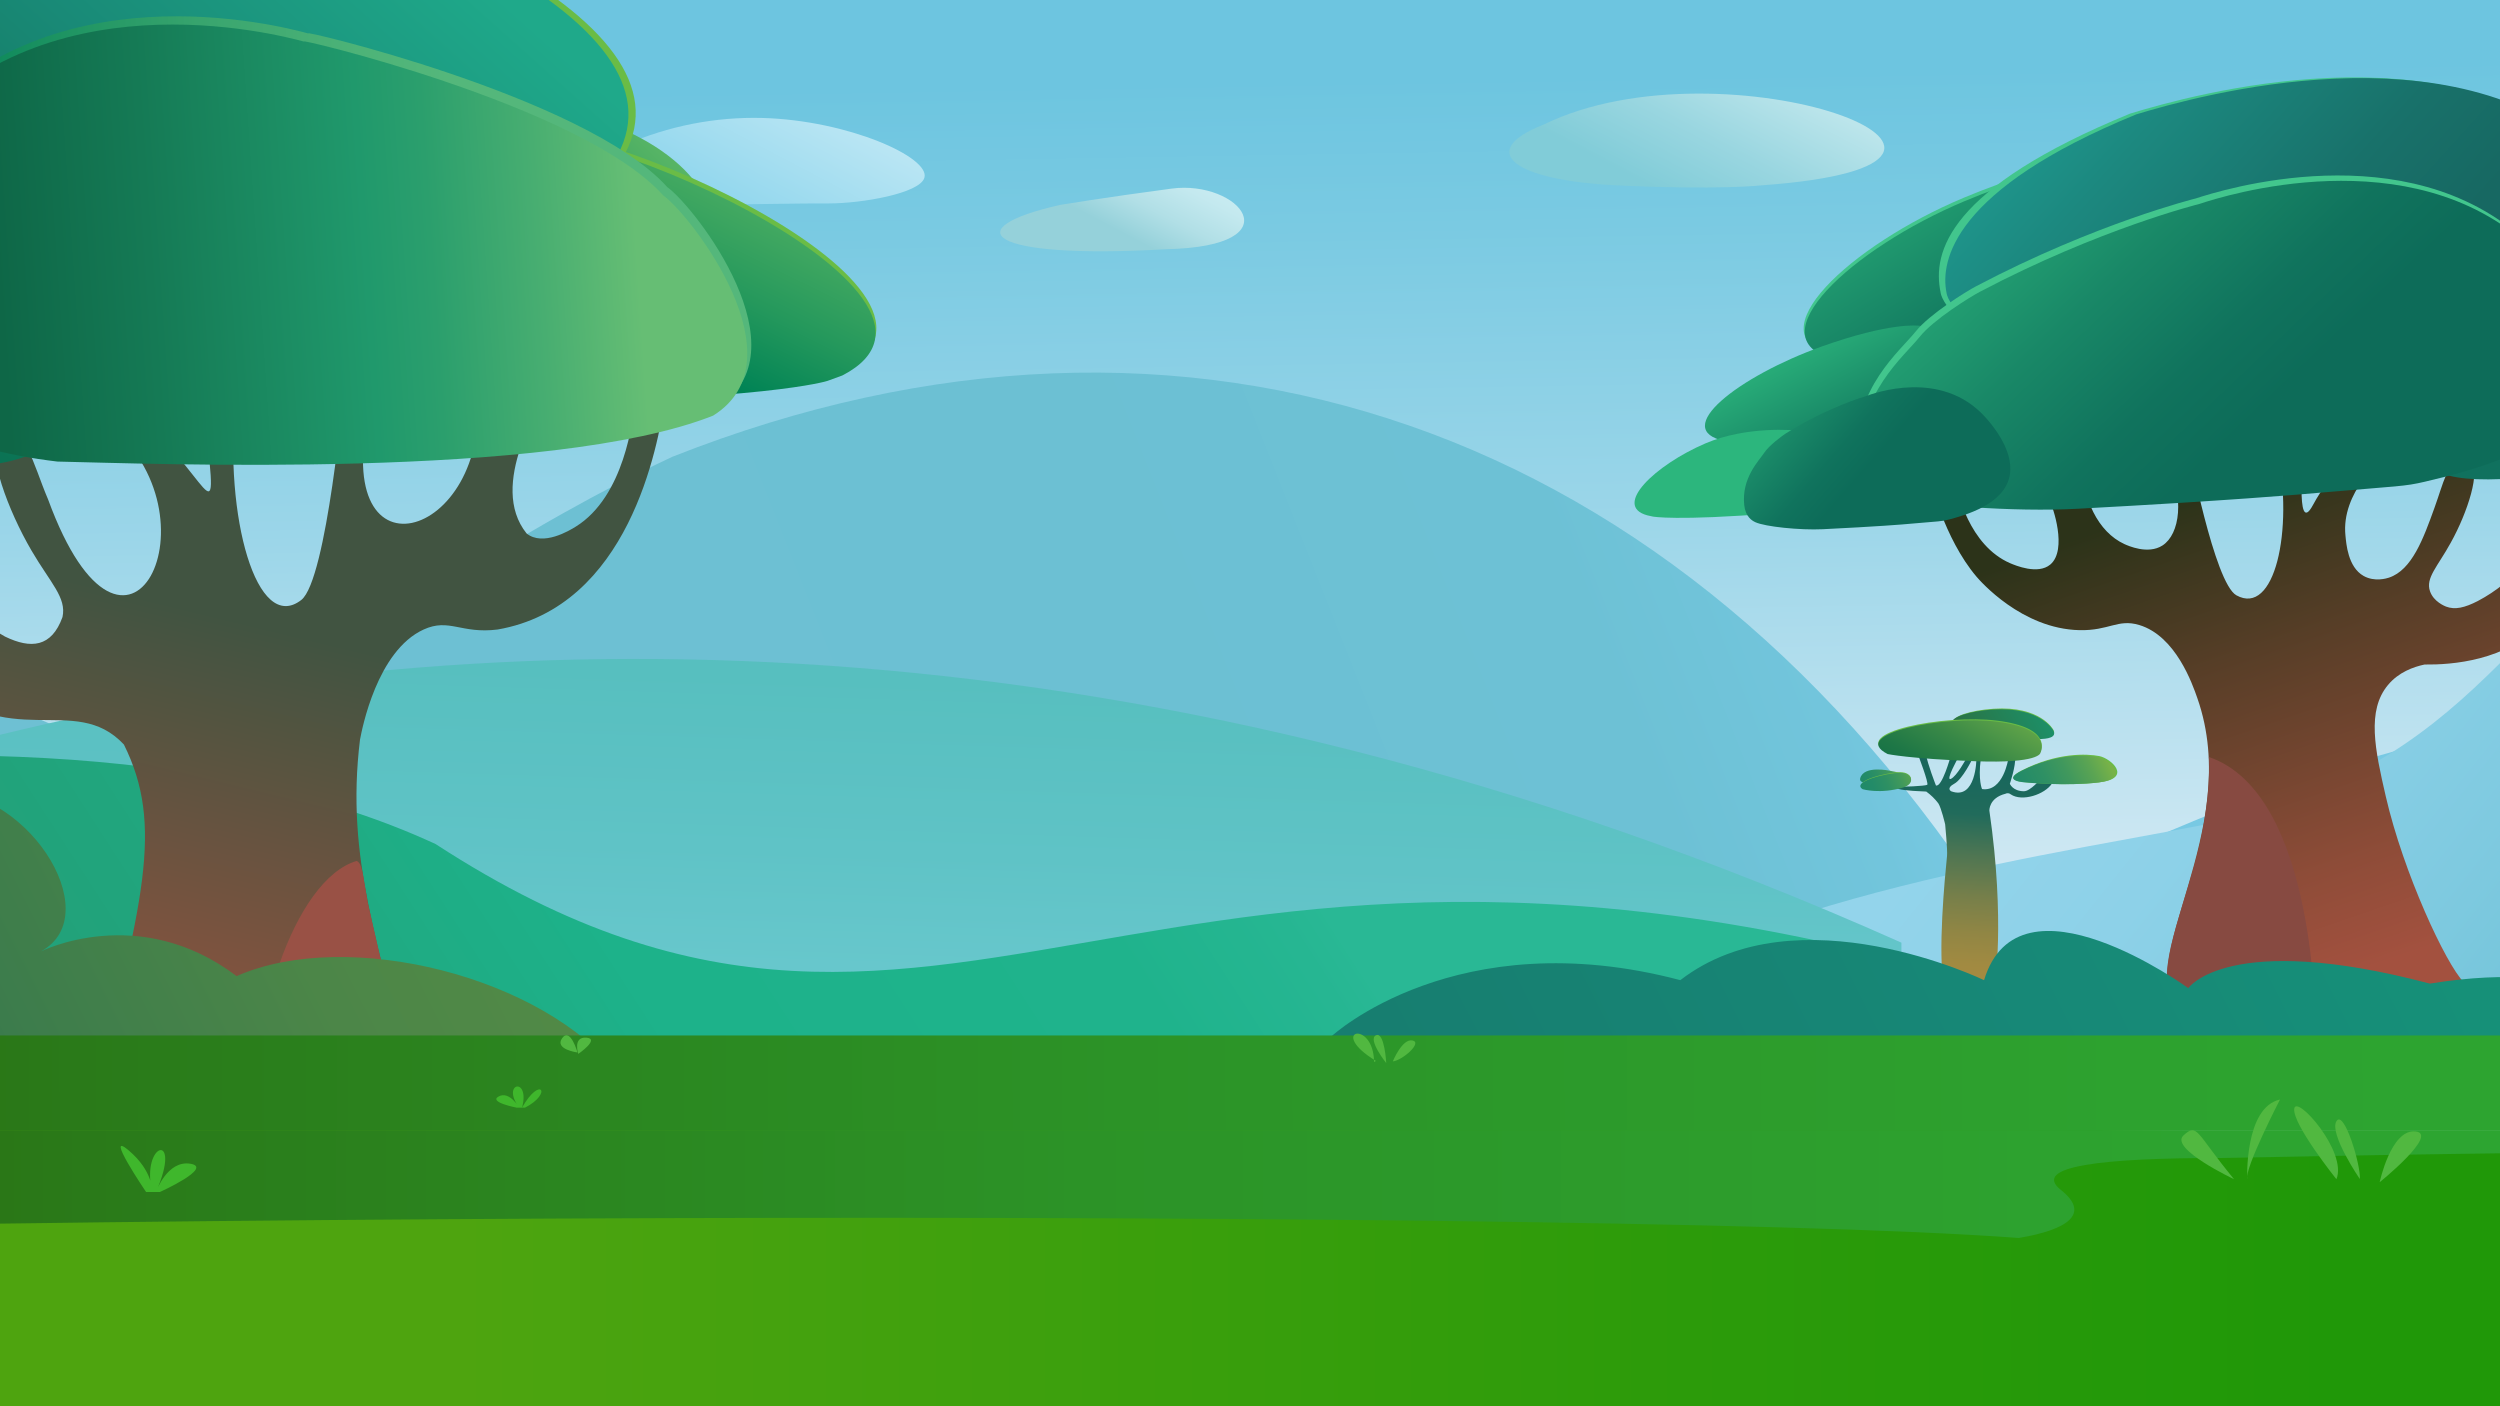 <?xml version="1.0" encoding="utf-8"?>
<!-- Generator: Adobe Illustrator 25.2.3, SVG Export Plug-In . SVG Version: 6.00 Build 0)  -->
<svg version="1.1" id="Layer_1" xmlns="http://www.w3.org/2000/svg" xmlns:xlink="http://www.w3.org/1999/xlink" x="0px" y="0px"
	 viewBox="0 0 1600 900" style="enable-background:new 0 0 1600 900;" xml:space="preserve">
<style type="text/css">
	.st0{clip-path:url(#SVGID_2_);}
	.st1{fill:url(#SVGID_3_);}
	.st2{fill:url(#SVGID_4_);}
	.st3{fill:url(#SVGID_5_);}
	.st4{fill:url(#SVGID_6_);}
	.st5{fill:url(#SVGID_7_);}
	.st6{fill:url(#SVGID_8_);}
	.st7{fill:url(#SVGID_9_);}
	.st8{fill:url(#SVGID_10_);}
	.st9{fill:url(#SVGID_11_);}
	.st10{fill:#68BC45;}
	.st11{fill:url(#SVGID_12_);}
	.st12{fill:url(#SVGID_13_);}
	.st13{fill:url(#SVGID_14_);}
	.st14{fill:url(#SVGID_15_);}
	.st15{fill:url(#SVGID_16_);}
	.st16{fill:url(#SVGID_17_);}
	.st17{fill:#995145;}
	.st18{fill:#633D35;}
	.st19{fill:url(#SVGID_18_);}
	.st20{fill:#6ABC46;}
	.st21{fill:url(#SVGID_19_);}
	.st22{fill:url(#SVGID_20_);}
	.st23{fill:url(#SVGID_21_);}
	.st24{fill:url(#SVGID_22_);}
	.st25{fill:url(#SVGID_23_);}
	.st26{fill:url(#SVGID_24_);}
	.st27{fill:url(#SVGID_25_);}
	.st28{fill:#42C68D;}
	.st29{fill:url(#SVGID_26_);}
	.st30{fill:url(#SVGID_27_);}
	.st31{fill:url(#SVGID_28_);}
	.st32{fill:url(#SVGID_29_);}
	.st33{fill:url(#SVGID_30_);}
	.st34{fill:url(#SVGID_31_);}
	.st35{fill:url(#SVGID_32_);}
	.st36{fill:url(#SVGID_33_);}
	.st37{fill:#874A41;}
	.st38{fill:url(#SVGID_34_);}
	.st39{fill:url(#SVGID_35_);}
	.st40{fill:url(#SVGID_36_);}
	.st41{fill:url(#SVGID_37_);}
	.st42{fill:url(#SVGID_38_);}
	.st43{fill:#3FB72C;}
	.st44{fill:#51B840;}
</style>
<g>
	<defs>
		<rect id="SVGID_1_" width="1600" height="900"/>
	</defs>
	<clipPath id="SVGID_2_">
		<use xlink:href="#SVGID_1_"  style="overflow:visible;"/>
	</clipPath>
	<g class="st0">
		
			<linearGradient id="SVGID_3_" gradientUnits="userSpaceOnUse" x1="829.96" y1="-121.22" x2="798.5" y2="1779.72" gradientTransform="matrix(1 0 0 -1 0 900)">
			<stop  offset="9.000000e-02" style="stop-color:#CBE9F6"/>
			<stop  offset="0.24" style="stop-color:#CFE8F3"/>
			<stop  offset="0.36" style="stop-color:#9CD6E9"/>
			<stop  offset="0.46" style="stop-color:#7ACAE2"/>
			<stop  offset="0.51" style="stop-color:#6DC5E0"/>
		</linearGradient>
		<rect x="-17.5" y="-2.6" class="st1" width="1675.9" height="898.4"/>
		
			<linearGradient id="SVGID_4_" gradientUnits="userSpaceOnUse" x1="1061.338" y1="757.116" x2="1183.918" y2="990.566" gradientTransform="matrix(1 0 0 -1 0 900)">
			<stop  offset="7.000000e-02" style="stop-color:#81CCD8"/>
			<stop  offset="0.24" style="stop-color:#99D6E0"/>
			<stop  offset="0.54" style="stop-color:#CEEDF1"/>
		</linearGradient>
		<path class="st2" d="M988,79.7c116-56.6,335.6,24.7,139.7,38.9c0,0-28,3.2-93.4,0S944.2,96.9,988,79.7z"/>
		
			<linearGradient id="SVGID_5_" gradientUnits="userSpaceOnUse" x1="703.863" y1="727.199" x2="789.593" y2="890.459" gradientTransform="matrix(1 0 0 -1 0 900)">
			<stop  offset="0.15" style="stop-color:#95D1DA"/>
			<stop  offset="0.27" style="stop-color:#B1DFE6"/>
			<stop  offset="0.39" style="stop-color:#C4E9EF"/>
			<stop  offset="0.47" style="stop-color:#CBEDF2"/>
		</linearGradient>
		<path class="st3" d="M678.7,131.1c0,0,28.3-4.7,71.2-10.4s79.7,36.9-3.4,38.8C629.9,166.2,612.1,146,678.7,131.1z"/>
		
			<linearGradient id="SVGID_6_" gradientUnits="userSpaceOnUse" x1="467.97" y1="750.35" x2="558.45" y2="922.66" gradientTransform="matrix(1 0 0 -1 0 900)">
			<stop  offset="1.000000e-02" style="stop-color:#8AD4EC"/>
			<stop  offset="0.59" style="stop-color:#C3E9F5"/>
			<stop  offset="0.76" style="stop-color:#D4EFF8"/>
		</linearGradient>
		<path class="st4" d="M400.1,92.7c27.7-12.1,57.7-18,87.9-17.2c54.6,1.5,107.6,25.2,103.6,38.3c-3,10-40,16.4-61.3,16.4
			C451.7,129.9,339.1,139.9,400.1,92.7z"/>
		
			<linearGradient id="SVGID_7_" gradientUnits="userSpaceOnUse" x1="37.377" y1="8.041" x2="1673.568" y2="655.971" gradientTransform="matrix(1 0 0 -1 0 900)">
			<stop  offset="9.000000e-02" style="stop-color:#6EC0D3"/>
			<stop  offset="0.45" style="stop-color:#6CC0D3"/>
			<stop  offset="0.62" style="stop-color:#6DC1D5"/>
			<stop  offset="0.69" style="stop-color:#72C5DC"/>
			<stop  offset="0.72" style="stop-color:#78C9E3"/>
		</linearGradient>
		<path class="st5" d="M-521.6,433.2c147.7-32.2,247.6-49.6,454.2-4.3C51.5,459.7,59,490.6,116.9,480.4
			c57.3-10.2,70.7-44.1,182-115.1c58.1-37.1,108.6-62.4,131.5-73c329.8-130.4,645.5-20.8,847.4,294.5
			c64.2-40.4,348.5-170.4,445.5-108.9c14.9,31.7-78.7,86.7-64.3,118.8c18,40.4,187.1-2,243.9-11.7
			c149.2-25.4,263.1-82.3,334.4-125.2c273.3-164,14.8-8.6,14.8-8.6c2.1,80.5,4.1,161,6.1,241.6l-2699.2-2.9
			C-467.9,604.3-494.7,518.7-521.6,433.2z"/>
		
			<linearGradient id="SVGID_8_" gradientUnits="userSpaceOnUse" x1="800.531" y1="1102.971" x2="2075.601" y2="81.031" gradientTransform="matrix(1 0 0 -1 0 900)">
			<stop  offset="0.49" style="stop-color:#93D4EB"/>
			<stop  offset="0.57" style="stop-color:#8DD1E8"/>
			<stop  offset="0.67" style="stop-color:#7DC9DF"/>
			<stop  offset="0.74" style="stop-color:#6EC2D6"/>
			<stop  offset="0.88" style="stop-color:#6FC2D7"/>
		</linearGradient>
		<path class="st6" d="M987,663.4c133.5-94,327.7-115.4,451.7-141.1c168.6-50.1,167-148.6,343.3-246.9c81-45.2,206-93.9,389.8-96.3
			c-1.6,159.3-3.2,318.7-4.9,478L987,663.4z"/>
		
			<linearGradient id="SVGID_9_" gradientUnits="userSpaceOnUse" x1="421.046" y1="1154.959" x2="381.746" y2="-87.311" gradientTransform="matrix(1 0 0 -1 0 900)">
			<stop  offset="9.000000e-02" style="stop-color:#60C6CA"/>
			<stop  offset="0.24" style="stop-color:#59BFC1"/>
			<stop  offset="0.55" style="stop-color:#57BFBF"/>
			<stop  offset="0.64" style="stop-color:#5FC3C6"/>
			<stop  offset="0.7" style="stop-color:#67C7CC"/>
		</linearGradient>
		<path class="st7" d="M-432.1,649.6c0,0,677-480.3,1649-46.3v46.3H-432.1z"/>
		
			<linearGradient id="SVGID_10_" gradientUnits="userSpaceOnUse" x1="-126.021" y1="-68.745" x2="1057.229" y2="697.395" gradientTransform="matrix(1 0 0 -1 0 900)">
			<stop  offset="9.000000e-02" style="stop-color:#249971"/>
			<stop  offset="0.29" style="stop-color:#21A57D"/>
			<stop  offset="0.45" style="stop-color:#1DB28A"/>
			<stop  offset="0.64" style="stop-color:#1FB38C"/>
			<stop  offset="0.71" style="stop-color:#26B692"/>
			<stop  offset="0.73" style="stop-color:#29B895"/>
		</linearGradient>
		<path class="st8" d="M-526,554.8c0,0,511.5-150.4,804.8-14.6c345.1,224.5,465.1-110.4,1101.3,126.3L-526,663.4V554.8z"/>
		
			<linearGradient id="SVGID_11_" gradientUnits="userSpaceOnUse" x1="1256.229" y1="263.11" x2="1265.939" y2="444.11" gradientTransform="matrix(1 0 0 -1 0 900)">
			<stop  offset="2.000000e-02" style="stop-color:#A78B40"/>
			<stop  offset="0.11" style="stop-color:#A18A41"/>
			<stop  offset="0.22" style="stop-color:#918644"/>
			<stop  offset="0.35" style="stop-color:#767F4A"/>
			<stop  offset="0.49" style="stop-color:#507652"/>
			<stop  offset="0.64" style="stop-color:#216B5B"/>
			<stop  offset="0.78" style="stop-color:#19675C"/>
			<stop  offset="0.97" style="stop-color:#14645C"/>
		</linearGradient>
		<path class="st9" d="M1313.3,501.4c-4.6,7.1-19.2,11.9-26.4,7c-0.9-0.8-2.3-1-3.4-0.4c-10.7,2.7-10.3,10.8-10.3,10.8
			c10.3,70.8,3.3,113.2,3.3,113.2h-32.3c-4.2-22.3,0.5-70.3,1.9-84.2c0.4-3.6-1.2-20.2-1.2-20.2s-2.5-10.7-4.4-13.5
			c-2.2-2.9-4.8-5.4-7.7-7.5c-26.9-1-17.4-3.6-17.4-3.6c1.4,0.9,16.7,0,18-0.7s-5.9-19.4-5.9-19.4h5.2c0.8,5.8,6.3,19.8,6.3,19.8
			c3.9,1.3,9.3-18.3,9.3-18.3h5.2c0,0-8.7,15.6-5,14.1s9.8-12.8,9.8-12.8h4c0,0-6.2,13-11.6,15.9s-2,4.8-2,4.8
			c16.1,6,16.2-20.7,16.2-20.7h2.8c-1.8,13.6,0.8,19.3,0.8,19.3c13.6,2,16.8-19.3,16.8-19.3l4.4-1.4c0.5,6-3.4,17.3-3.4,17.3
			s1.8,4.7,8.9,4.8c4.3,0.1,10.7-7.9,12.5-9.3L1313.3,501.4z"/>
		<path class="st10" d="M1314.1,467c0,0-8.1-15.4-38.2-13.4s-44.4,15.2,15.3,17.7C1291.2,471.3,1318.9,475.8,1314.1,467z"/>
		
			<linearGradient id="SVGID_12_" gradientUnits="userSpaceOnUse" x1="1252.699" y1="419.433" x2="1313.429" y2="450.133" gradientTransform="matrix(1 0 0 -1 0 900)">
			<stop  offset="0" style="stop-color:#2C6F40"/>
			<stop  offset="1" style="stop-color:#1B936C"/>
		</linearGradient>
		<path class="st11" d="M1314.1,467.5c0,0-8.2-15.4-38.7-13.4s-45,15.2,15.5,17.7C1290.9,471.8,1318.9,476.4,1314.1,467.5z"/>
		<path class="st10" d="M1208.1,481.8c0,0,14,2.9,56.3,4.5c40.5,1.5,41.4-5.2,41.4-5.2s8.8-15.3-27.7-19.9
			C1244.5,457,1182.6,468.9,1208.1,481.8z"/>
		
			<linearGradient id="SVGID_13_" gradientUnits="userSpaceOnUse" x1="1226.282" y1="372.079" x2="1275.201" y2="458.969" gradientTransform="matrix(1 0 0 -1 0 900)">
			<stop  offset="0" style="stop-color:#096946"/>
			<stop  offset="0.17" style="stop-color:#0E6D46"/>
			<stop  offset="0.38" style="stop-color:#1E7746"/>
			<stop  offset="0.61" style="stop-color:#388847"/>
			<stop  offset="0.86" style="stop-color:#5BA048"/>
			<stop  offset="1" style="stop-color:#73B048"/>
		</linearGradient>
		<path class="st12" d="M1208.1,482.6c0,0,14,3,56.3,4.6c40.5,1.5,41.4-5.2,41.4-5.2s8.8-15.5-27.7-20.1
			C1244.5,457.6,1182.6,469.6,1208.1,482.6z"/>
		<path class="st10" d="M1297.1,500.7c0,0,25.1,2.6,46.5,0s7.7-15.2,0-16.8c-8.1-1.6-27-2.3-49.3,9
			C1280,500.1,1297.1,500.7,1297.1,500.7z"/>
		
			<linearGradient id="SVGID_14_" gradientUnits="userSpaceOnUse" x1="1282.862" y1="384.325" x2="1347.402" y2="416.445" gradientTransform="matrix(1 0 0 -1 0 900)">
			<stop  offset="0" style="stop-color:#1F8969"/>
			<stop  offset="0.23" style="stop-color:#238B68"/>
			<stop  offset="0.43" style="stop-color:#2E9064"/>
			<stop  offset="0.63" style="stop-color:#40985D"/>
			<stop  offset="0.83" style="stop-color:#5AA453"/>
			<stop  offset="1" style="stop-color:#78B248"/>
		</linearGradient>
		<path class="st13" d="M1296.9,500.8c0,0,24.9,2.5,46,0s7.7-14.8,0-16.3c-8-1.6-26.7-2.2-48.9,8.7
			C1279.9,500.1,1296.9,500.8,1296.9,500.8z"/>
		
			<linearGradient id="SVGID_15_" gradientUnits="userSpaceOnUse" x1="1189.77" y1="396.2" x2="1220.05" y2="411.64" gradientTransform="matrix(1 0 0 -1 0 900)">
			<stop  offset="0" style="stop-color:#1F8969"/>
			<stop  offset="0.23" style="stop-color:#238B68"/>
			<stop  offset="0.43" style="stop-color:#2E9064"/>
			<stop  offset="0.63" style="stop-color:#40985D"/>
			<stop  offset="0.83" style="stop-color:#5AA453"/>
			<stop  offset="1" style="stop-color:#78B248"/>
		</linearGradient>
		<path class="st14" d="M1209.6,493.3c0,0-16.9-3.8-19.1,4.9c-0.6,2.6,3,3.4,10,3.5C1206.8,501.7,1229.6,496.5,1209.6,493.3z"/>
		<path class="st10" d="M1192.7,504.4c0,0,11,3.2,25.3-1c7.7-2.3,6.1-9.2-1.9-9.2S1185.3,499.7,1192.7,504.4z"/>
		
			<linearGradient id="SVGID_16_" gradientUnits="userSpaceOnUse" x1="1190.1" y1="391.44" x2="1225.58" y2="406.27" gradientTransform="matrix(1 0 0 -1 0 900)">
			<stop  offset="0" style="stop-color:#1F8969"/>
			<stop  offset="0.26" style="stop-color:#238B68"/>
			<stop  offset="0.5" style="stop-color:#2E9063"/>
			<stop  offset="0.72" style="stop-color:#40995C"/>
			<stop  offset="0.94" style="stop-color:#5AA551"/>
			<stop  offset="1" style="stop-color:#62A94E"/>
		</linearGradient>
		<path class="st15" d="M1192.1,505.1c0,0,11.2,3.3,25.9-1.1c7.9-2.3,6.2-9.4-1.9-9.4S1184.5,500.2,1192.1,505.1z"/>
		
			<linearGradient id="SVGID_17_" gradientUnits="userSpaceOnUse" x1="29.254" y1="156.829" x2="185.954" y2="801.999" gradientTransform="matrix(1 0 0 -1 0 900)">
			<stop  offset="0" style="stop-color:#A5533D"/>
			<stop  offset="0.24" style="stop-color:#7B533F"/>
			<stop  offset="0.55" style="stop-color:#415441"/>
		</linearGradient>
		<path class="st16" d="M68.3,270.8c74.9,58.6,12.7,185.9-37.5,48.9c-10.2-23.7-14-48.4-31.5-39.2c-7.9,9,5.7,46,21,72.1
			c12,20.5,22.4,29.9,19.7,42.3c-7,19.5-20.3,20.5-36.8,12.5C-54.4,375-73.1,322.3-99.2,283.7l-9.2,11l17.1,34.5
			c-4.1-11.7-27.8-36.2-51.2-28.2C-86,325-92.1,391-46.7,432.6c52,50.8,94,9.7,126,43.9c25.5,51.4,13.3,99.9-23.6,238.9l147.1,0.8
			c17.9,7.6,51.3,19.5,60.9,4.5c4.8-7.6,1.8-19.2,0.5-24.4c-21.6-93.5-43.2-146-33.8-222.9c1.3-6.9,10.9-56.9,40.7-70.5
			c16.4-7.5,24,2.9,47.3,0c84-14.5,102.7-117,107.2-147.8l-19.5,3.4c-0.9,9.5-6.4,59.3-37.7,78.6c-3.7,2.3-20.9,12.8-31.4,4.3
			c-24.8-31,8.8-82.5,17-99.3l-48.7,7.3c10.2,97.4-98.9,128-67.2,5.8l-17.9-7.8c0,0-11,123.9-27.4,136.6
			c-28.4,22-49.5-53-42.1-128.8h-21.1c11.2,97.8,7.7,53.5-36.9,15.9"/>
		<path class="st17" d="M228.3,551c-40.3,11.7-70.6,106.8-62.6,170.3l100.6-14.4c-14.9-59.3-20-80.9-31-129.5
			C232.1,559.5,232.1,552.9,228.3,551z"/>
		<path class="st18" d="M218.3,663.7c-0.9,0.2-1.9,0.1-2.8-0.1c-0.9-0.2-1.8-0.5-2.7-0.8c-1.7-0.8-3.4-1.7-4.9-2.9
			c-1.5-1.2-2.8-2.6-3.9-4.3c-0.5-0.9-0.9-1.8-1.2-2.8c-0.2-1-0.3-2.1-0.1-3.1c0.2-1,0.7-2,1.3-2.9c0.6-0.8,1.3-1.5,2.2-2.1
			c1.6-1.2,3.4-2.1,5.3-2.7c2-0.5,4.1-0.4,6.1,0.1c1.9,0.5,3.8,1.2,5.5,2.3c1.7,1,3.3,2.1,4.7,3.4c1.4,1.3,2.8,2.7,4,4.2
			c2.5,3,4.5,6.4,5.9,10c1.5,3.7,2,7.8,1.5,11.8c-0.4,2-1.1,4-2.1,5.8c-1.1,1.8-2.5,3.3-4.1,4.6c-3.2,2.4-6.9,4-10.8,4.8
			c-3.8,0.9-7.7,1.3-11.6,1c-8-0.5-15.3-4.4-20.2-10.8c-2.3-3.1-4.1-6.6-5.1-10.4c-1-3.7-1.4-7.5-1.3-11.4c0.2-3.8,0.9-7.5,2.1-11.1
			c1.1-3.6,2.7-7,4.7-10.2c-3.4,6.6-5.2,13.9-5.1,21.3c0.1,7.3,2.3,14.6,6.8,20.1c4.5,5.5,11.2,8.9,18.3,9.2c3.6,0.2,7.1-0.1,10.6-1
			c3.4-0.7,6.7-2.1,9.5-4.2c1.3-1,2.5-2.2,3.3-3.7c0.8-1.4,1.4-3,1.7-4.6c0.5-3.4,0-6.9-1.2-10.2c-1.2-3.4-3-6.5-5.2-9.3
			c-2.2-2.8-4.8-5.3-7.8-7.2c-2.9-1.9-6.4-3-9.7-2.5c-1.7,0.4-3.3,1.1-4.7,2.1c-0.7,0.5-1.3,1-1.9,1.7c-0.5,0.6-0.9,1.4-1.1,2.1
			c-0.3,1.7-0.1,3.4,0.8,4.9c0.9,1.6,2,3,3.4,4.2c1.4,1.2,2.9,2.3,4.5,3.2C214.6,663.3,216.5,663.7,218.3,663.7z"/>
		
			<linearGradient id="SVGID_18_" gradientUnits="userSpaceOnUse" x1="285.339" y1="703.711" x2="454.359" y2="879.201" gradientTransform="matrix(1 0 0 -1 0 900)">
			<stop  offset="0" style="stop-color:#0D5F3F"/>
			<stop  offset="0.16" style="stop-color:#06724B"/>
			<stop  offset="0.28" style="stop-color:#008355"/>
			<stop  offset="0.42" style="stop-color:#24985C"/>
			<stop  offset="0.56" style="stop-color:#43A961"/>
			<stop  offset="0.68" style="stop-color:#56B465"/>
			<stop  offset="0.76" style="stop-color:#5DB866"/>
		</linearGradient>
		<path class="st19" d="M257.3,92.8c0,0,35.7-21.3,91.7-21s118.9,47.4,101.5,77.3C439,235.1,131.5,192.9,257.3,92.8z"/>
		<path class="st20" d="M243.3-60.1c200.1,81.3,232.7,173.7,7.3,247.7c14.7,13.6-376.8,74.9-404.1-73
			C-142.9-104.6,167.7-88.7,243.3-60.1z"/>
		
			<linearGradient id="SVGID_19_" gradientUnits="userSpaceOnUse" x1="-50.972" y1="632.502" x2="341.558" y2="1072.582" gradientTransform="matrix(1 0 0 -1 0 900)">
			<stop  offset="0" style="stop-color:#0D5F3F"/>
			<stop  offset="0.27" style="stop-color:#157D66"/>
			<stop  offset="0.43" style="stop-color:#198A77"/>
			<stop  offset="0.76" style="stop-color:#1FA98A"/>
		</linearGradient>
		<path class="st21" d="M238.6-58.9c200,81,232.9,173.1,7.4,246.7c14.5,13.6-376.5,74.4-404.1-72.9
			C-147.6-103.6,163.4-87.3,238.6-58.9z"/>
		
			<linearGradient id="SVGID_20_" gradientUnits="userSpaceOnUse" x1="-196.537" y1="543.748" x2="-11.637" y2="774.357" gradientTransform="matrix(1 0 0 -1 0 900)">
			<stop  offset="0" style="stop-color:#0D5F3F"/>
			<stop  offset="0.33" style="stop-color:#0C7151"/>
			<stop  offset="0.34" style="stop-color:#0C7151"/>
			<stop  offset="0.76" style="stop-color:#077458"/>
		</linearGradient>
		<path class="st22" d="M-246.2,251c-13.4-52,84-165.3,178.4-92.6C9.6,220.6,93.3,290.2-24,296.1S-234,303.5-246.2,251z"/>
		
			<linearGradient id="SVGID_21_" gradientUnits="userSpaceOnUse" x1="-196.54" y1="540.88" x2="-11.64" y2="771.48" gradientTransform="matrix(1 0 0 -1 0 900)">
			<stop  offset="4.000000e-02" style="stop-color:#0D5E3F"/>
			<stop  offset="0.45" style="stop-color:#0D6F4F"/>
			<stop  offset="0.62" style="stop-color:#0B7455"/>
			<stop  offset="0.75" style="stop-color:#077B5E"/>
		</linearGradient>
		<path class="st23" d="M-246.2,253.9c-13.4-52,84-165.3,178.4-92.6C9.6,223.5,93.3,293.1-24,299S-234,306.3-246.2,253.9z"/>
		<path class="st20" d="M530,240.7c0,0-39.5,12.8-215.7,14.3l0.3-168.4c39.4-28,325.5,98.7,225,150.6"/>
		
			<linearGradient id="SVGID_22_" gradientUnits="userSpaceOnUse" x1="7560.949" y1="658.044" x2="7422.699" y2="938.274" gradientTransform="matrix(-1 0 0 -1 7954.86 900)">
			<stop  offset="0" style="stop-color:#0D5F3F"/>
			<stop  offset="5.000000e-02" style="stop-color:#06724B"/>
			<stop  offset="9.000000e-02" style="stop-color:#008355"/>
			<stop  offset="0.26" style="stop-color:#24985C"/>
			<stop  offset="0.43" style="stop-color:#43A961"/>
			<stop  offset="0.57" style="stop-color:#56B465"/>
			<stop  offset="0.67" style="stop-color:#5DB866"/>
		</linearGradient>
		<path class="st24" d="M529.5,243.8c0,0-39.5,12.8-215.7,14.3l0.3-168.4c39.4-28,325.5,98.7,225,150.6"/>
		
			<linearGradient id="SVGID_23_" gradientUnits="userSpaceOnUse" x1="-103.382" y1="748.687" x2="480.849" y2="748.687" gradientTransform="matrix(1 0 0 -1 0 900)">
			<stop  offset="0" style="stop-color:#0D5F3F"/>
			<stop  offset="6.000000e-02" style="stop-color:#06724C"/>
			<stop  offset="9.000000e-02" style="stop-color:#008055"/>
			<stop  offset="0.23" style="stop-color:#1B9261"/>
			<stop  offset="0.41" style="stop-color:#3AA66F"/>
			<stop  offset="0.57" style="stop-color:#4DB378"/>
			<stop  offset="0.67" style="stop-color:#54B77B"/>
		</linearGradient>
		<path class="st25" d="M39.3,290.1c58.3,1.2,315.7,11.8,419.7-29.4c57.1-35.6-13.7-127.8-32-141C374.8,61.5,187,17.5,197.6,21.5
			C178.4,16.2,27.3-22.6-58.9,85.7C-148.9,194.6-95.4,274.1,39.3,290.1z"/>
		
			<linearGradient id="SVGID_24_" gradientUnits="userSpaceOnUse" x1="-147.04" y1="721.512" x2="544.74" y2="769.382" gradientTransform="matrix(1 0 0 -1 0 900)">
			<stop  offset="0.21" style="stop-color:#0E6747"/>
			<stop  offset="0.35" style="stop-color:#157A55"/>
			<stop  offset="0.55" style="stop-color:#20996C"/>
			<stop  offset="0.61" style="stop-color:#2B9F6D"/>
			<stop  offset="0.71" style="stop-color:#48AE71"/>
			<stop  offset="0.8" style="stop-color:#66BE74"/>
		</linearGradient>
		<path class="st26" d="M36.7,295.4c58.3,1.2,315.7,11.8,419.7-29.4c57.1-35.6-13.7-127.8-32-141C372.1,66.8,184.3,22.8,194.9,26.7
			C175.8,21.5,24.6-17.3-61.6,91C-151.6,199.9-98.1,279.4,36.7,295.4z"/>
		
			<linearGradient id="SVGID_25_" gradientUnits="userSpaceOnUse" x1="15686.487" y1="877.684" x2="15810.257" y2="1387.244" gradientTransform="matrix(-0.96 8.000000e-02 -9.000000e-02 -1 16702.68 225.58)">
			<stop  offset="0" style="stop-color:#A3513F"/>
			<stop  offset="0.13" style="stop-color:#8E4C38"/>
			<stop  offset="0.41" style="stop-color:#573E27"/>
			<stop  offset="0.61" style="stop-color:#2C3319"/>
		</linearGradient>
		<path class="st27" d="M1524.9,293.2c0,0-26.8,21.8-23.8,49.7c0.5,4.9,1.5,20,11.6,25.7c7.1,4,15,1.5,16.2,1.1
			c14.8-4.9,22.1-25.1,29.2-44.8c5.8-16.1,8.1-28.5,16.5-30.6c1-0.3,4.3-1.1,6.5,0.8c6.9,5.8-1.8,32.8-12.6,52.2
			c-8.4,15.3-16.3,22.6-13.3,31.1c2.3,6.7,9.5,9.5,10.2,9.8c5.8,2.2,11.9,0.8,20.3-3.5c12-6.3,22.6-15,31.2-25.5
			c19.6-25.1,34.7-51.4,43.9-68.8l8.1,7.1l-11.7,25.4c1.5-3.2,8.4-17.1,23.7-22.1c5.1-1.6,10.6-2.1,15.9-1.4
			c-11.1,5.4-20.7,13.5-27.9,23.5c-9.6,13.7-9.3,23.7-18.7,42.7c-7,14.2-15.9,26.1-22.8,33.1c-23.7,24.4-58.2,26.8-75.7,26.6
			c-7.1,1.5-16.6,4.9-23.4,13.1c-13.7,16.4-8.3,41.4-1.4,71.3c11.3,49,38.5,107.4,49.9,118.9c10.6,10.8-111.4,37.4-145.5,29.7
			c-21.7,1.7-31.7-4.6-36.7-10c-30.4-32.8,41.6-116.1,11.7-201.5c-3.2-9.2-13.9-39.8-37.2-46.8c-13.7-4.1-19.2,3.7-38.2,3.3
			c-37-0.8-63.7-31.6-66-34.3c-20.9-24.7-29.6-62.2-29.6-62.2l0,0l16,1c1.3,6.6,8.8,41.3,35.3,52.7c3.1,1.3,17.6,7.5,25.6,0.8
			c11.2-9.5,1.4-37.6-0.2-40.2c-6-9.9-19.6-28.5-19.6-28.5l39.8,1.7c0.3,25,10.6,46.2,27.4,53.9c2.2,1,15.1,6.9,24.4,0.9
			c11.2-7.3,14.3-30.2,2.8-55.5l14-6.8c0,0,16.4,86.4,30.5,94.2c24.3,13.5,36.8-40.8,26.2-93.6l17-1.5c0,0-6,59.3,5.8,37.3
			s24.9-28.7,24.9-28.7l0,0"/>
		<path class="st28" d="M1180.6,229.4c0,0,32.7,6.2,175-5.1L1345,105.9c-3.4-0.8-28.3-4.5-88.3,20.7
			c-72.9,30.6-134.2,87.8-84.1,101.1"/>
		
			<linearGradient id="SVGID_26_" gradientUnits="userSpaceOnUse" x1="-7992.625" y1="1290.268" x2="-8098.565" y2="1505.008" gradientTransform="matrix(0.96 -8.000000e-02 -9.000000e-02 -1 9083.54 888.28)">
			<stop  offset="8.000000e-02" style="stop-color:#0D6C59"/>
			<stop  offset="0.76" style="stop-color:#2CB67D"/>
		</linearGradient>
		<path class="st29" d="M1181.2,231.5c0,0,32.7,6.2,175-5.1L1345.7,108c-3.4-0.8-28.3-4.5-88.3,20.7
			c-72.9,30.6-134.2,87.8-84.1,101.1"/>
		
			<linearGradient id="SVGID_27_" gradientUnits="userSpaceOnUse" x1="-11047.929" y1="-255.797" x2="-11153.869" y2="-41.057" gradientTransform="matrix(0.69 -6.000000e-02 -5.000000e-02 -0.59 8816 -506.98)">
			<stop  offset="8.000000e-02" style="stop-color:#0D6C59"/>
			<stop  offset="0.76" style="stop-color:#2CB67D"/>
		</linearGradient>
		<path class="st30" d="M1109.8,283.2c0,0,23.5,3.3,126-5l-6.2-69.6c-2.5-0.4-20.3-2.3-63.8,13.2c-52.8,18.9-97.6,53.3-61.7,60.5"/>
		
			<linearGradient id="SVGID_28_" gradientUnits="userSpaceOnUse" x1="-18051.658" y1="-1412.279" x2="-18157.598" y2="-1197.539" gradientTransform="matrix(0.42 -4.000000e-02 -4.000000e-02 -0.45 8689.53 -943.24)">
			<stop  offset="8.000000e-02" style="stop-color:#0D6C59"/>
			<stop  offset="0.76" style="stop-color:#2CB67D"/>
		</linearGradient>
		<path class="st31" d="M1057.8,330.6c0,0,14.5,2.9,77.6-2.1l15.2-52.8c-1.5-0.4-32.6-3.3-59.2,8.1c-32.3,13.9-59.4,39.9-37.2,46"/>
		
			<linearGradient id="SVGID_29_" gradientUnits="userSpaceOnUse" x1="15925.61" y1="1280.043" x2="16050.08" y2="1409.283" gradientTransform="matrix(-0.96 8.000000e-02 -9.000000e-02 -1 16702.68 225.58)">
			<stop  offset="0" style="stop-color:#0D5F3F"/>
			<stop  offset="0.16" style="stop-color:#07724A"/>
			<stop  offset="0.28" style="stop-color:#018455"/>
			<stop  offset="0.41" style="stop-color:#24995C"/>
			<stop  offset="0.56" style="stop-color:#43AC62"/>
			<stop  offset="0.68" style="stop-color:#56B766"/>
			<stop  offset="0.76" style="stop-color:#5DBB67"/>
		</linearGradient>
		<path class="st32" d="M1208.8,234.4c15.8,19.9,25.4,31.2,88.1,25.6s131.3-44.1,64.5-78.8c0,0-30.1-12.5-75.3-8.3"/>
		<path class="st28" d="M1363.3,72.7c-116.8,47.9-126.7,88.7-121.3,114.6c0,0,2.8,35.3,130.6,60.2l0,0c0,0,75.7,22.8,209.4-4.2
			c40.6-8.2,106.6-32.5,112.3-74.6c4.2-30.9-26.6-59.4-37.7-69.7C1565.8,15.2,1403.2,60.5,1363.3,72.7z"/>
		
			<linearGradient id="SVGID_30_" gradientUnits="userSpaceOnUse" x1="15649.23" y1="1217.287" x2="15965.951" y2="1572.377" gradientTransform="matrix(-0.96 8.000000e-02 -9.000000e-02 -1 16702.68 225.58)">
			<stop  offset="0.16" style="stop-color:#176862"/>
			<stop  offset="0.32" style="stop-color:#18716A"/>
			<stop  offset="0.56" style="stop-color:#1C887F"/>
			<stop  offset="0.76" style="stop-color:#209F95"/>
		</linearGradient>
		<path class="st33" d="M1367.2,73.2c-117.5,48.1-125.6,94-121.4,114.3c0,0,2.8,35.2,130.5,59.8l0,0c0,0,75.6,22.7,209.3-4.4
			c40.6-8.2,106.6-32.5,112.4-74.4c4.3-30.8-26.5-59.1-37.7-69.4C1569.7,15.7,1407.1,61.1,1367.2,73.2z"/>
		<path class="st28" d="M1777.6,257.2c0,0,3.9-28.6-27.2-50.4c-17.5-12.3-71.3-45.1-122.5-2.2c-58.7,49.3-122,104.1-27,100
			S1770.9,294.9,1777.6,257.2z"/>
		
			<linearGradient id="SVGID_31_" gradientUnits="userSpaceOnUse" x1="15465.15" y1="1224.827" x2="15702.14" y2="1224.827" gradientTransform="matrix(-0.96 8.000000e-02 -9.000000e-02 -1 16702.68 225.58)">
			<stop  offset="0" style="stop-color:#0D5E59"/>
			<stop  offset="0.25" style="stop-color:#0E655B"/>
			<stop  offset="0.48" style="stop-color:#10715E"/>
		</linearGradient>
		<path class="st34" d="M1777.8,259.2c0,0,3.8-28.6-27.2-50.4c-17.5-12.3-71.3-45.1-122.5-2.2c-58.7,49.3-122,104.1-27,100
			S1771.1,297,1777.8,259.2z"/>
		<path class="st28" d="M1549.4,304.7c-13.3,3.1-15.6,2.6-68,7.1c-11.2,1-58.6,5.1-154.1,10.3c-40.2,2.2-101.4-2.1-118.5-8.5
			c-5.7-2.1-17.2-7.5-19.1-24.7c-4.3-39.3,26.8-64.8,36.3-76.7c8.8-11.1,32.4-25.7,38.7-29c76.7-40.4,140.6-56.2,140.6-56.2
			c15.2-5,134.8-42.9,211,27.2c7,6.4,50,45.6,41.8,83.6C1648.4,281.4,1576.3,298.4,1549.4,304.7z"/>
		
			<linearGradient id="SVGID_32_" gradientUnits="userSpaceOnUse" x1="15774.596" y1="1208.002" x2="15986.216" y2="1484.302" gradientTransform="matrix(-0.96 8.000000e-02 -9.000000e-02 -1 16702.68 225.58)">
			<stop  offset="4.000000e-02" style="stop-color:#0D6C59"/>
			<stop  offset="0.19" style="stop-color:#10735D"/>
			<stop  offset="0.41" style="stop-color:#198867"/>
			<stop  offset="0.67" style="stop-color:#27A977"/>
			<stop  offset="0.76" style="stop-color:#2CB67D"/>
		</linearGradient>
		<path class="st35" d="M1551.9,308.3c-13.3,3.1-15.6,2.6-68,7.1c-11.2,1-58.6,5.1-154.1,10.2c-40.2,2.2-101.4-2.1-118.5-8.5
			c-5.7-2.1-17.2-7.5-19.1-24.7c-4.3-39.3,26.8-64.8,36.3-76.7c8.8-11.1,32.4-25.7,38.7-29c76.7-40.4,140.5-56.2,140.5-56.2
			c15.2-5.1,134.8-43,211,27.2c7,6.4,50.1,45.6,41.8,83.6C1650.9,284.9,1578.8,301.9,1551.9,308.3z"/>
		
			<linearGradient id="SVGID_33_" gradientUnits="userSpaceOnUse" x1="29527.402" y1="-1531.263" x2="29739.014" y2="-1254.963" gradientTransform="matrix(-0.35 3.000000e-02 -4.000000e-02 -0.44 11472.15 -1255.73)">
			<stop  offset="4.000000e-02" style="stop-color:#0D6C59"/>
			<stop  offset="0.19" style="stop-color:#10735D"/>
			<stop  offset="0.41" style="stop-color:#198867"/>
			<stop  offset="0.67" style="stop-color:#27A977"/>
			<stop  offset="0.76" style="stop-color:#2CB67D"/>
		</linearGradient>
		<path class="st36" d="M1247.3,332.5c-4.8,1.3-5.7,1-24.7,2.7c-4,0.4-21.3,1.8-56,3.5c-14.6,0.7-36.9-1.6-43.2-4.5
			c-2.1-1-6.3-3.4-7.1-11c-1.8-17.2,9.3-28.2,12.7-33.3c3.1-4.8,11.6-11,13.9-12.5c27.6-17.2,50.8-23.7,50.8-23.7
			c5.5-2.1,48.8-17.9,76.9,13.3c2.6,2.9,18.5,20.3,15.7,36.9C1283.1,323,1257,329.9,1247.3,332.5z"/>
		<path class="st37" d="M1413.7,484.5c0,0,2.3,29.6-10.1,72.2s-25.8,73.3-8.8,91.9s87,9.2,87,9.2S1483.1,508,1413.7,484.5z"/>
		
			<linearGradient id="SVGID_34_" gradientUnits="userSpaceOnUse" x1="-300.821" y1="157.002" x2="514.009" y2="567.382" gradientTransform="matrix(1 0 0 -1 0 900)">
			<stop  offset="0.13" style="stop-color:#16595A"/>
			<stop  offset="0.21" style="stop-color:#226456"/>
			<stop  offset="0.34" style="stop-color:#3C7C4C"/>
			<stop  offset="0.34" style="stop-color:#3C7C4C"/>
			<stop  offset="0.55" style="stop-color:#4C8648"/>
			<stop  offset="0.72" style="stop-color:#528A46"/>
		</linearGradient>
		<path class="st38" d="M-247.4,420.8c0,0,110.5-30.9,85.7,45.9c80.3-45.2,126.4-3.4,115.8,39.5c61.4-6.8,115.8,79,72.1,102.7
			c0,0,62.6-31.6,125.2,15.8c71.4-31.3,196.8,0.4,244.7,62.7c-214.5-5.3-429-7.4-643.5-6.2L-247.4,420.8z"/>
		
			<linearGradient id="SVGID_35_" gradientUnits="userSpaceOnUse" x1="847.102" y1="-44.323" x2="2268.712" y2="671.647" gradientTransform="matrix(1 0 0 -1 -0.46 900.61)">
			<stop  offset="0.1" style="stop-color:#177E70"/>
			<stop  offset="0.34" style="stop-color:#178877"/>
			<stop  offset="0.5" style="stop-color:#169078"/>
			<stop  offset="0.72" style="stop-color:#169679"/>
		</linearGradient>
		<path class="st39" d="M852.3,663.1c0,0,79.7-73.7,223.1-35.8c74.9-57.8,194.4,0,194.4,0c22.3-73.7,130.7,5.1,130.7,5.1
			s25.5-37,154.6-2.9c105.2-16.9,130.7,22.8,130.7,22.8c44.6,1.8,283.7,10.9,283.7,10.9L852.3,663.1z"/>
		
			<linearGradient id="SVGID_36_" gradientUnits="userSpaceOnUse" x1="-20" y1="67.61" x2="1644.6" y2="67.61" gradientTransform="matrix(1 0 0 -1 0 900)">
			<stop  offset="0.19" style="stop-color:#4EA40F"/>
			<stop  offset="0.21" style="stop-color:#4CA40F"/>
			<stop  offset="0.66" style="stop-color:#2C9B0A"/>
			<stop  offset="0.91" style="stop-color:#209808"/>
		</linearGradient>
		<polygon class="st40" points="-20,945.9 1644.6,955.1 1643,726.2 -17.5,709.7 		"/>
		
			<linearGradient id="SVGID_37_" gradientUnits="userSpaceOnUse" x1="-527.88" y1="138.555" x2="2248.55" y2="138.555" gradientTransform="matrix(1 0 0 -1 0 900)">
			<stop  offset="0.19" style="stop-color:#2A7717"/>
			<stop  offset="0.21" style="stop-color:#2A7A19"/>
			<stop  offset="0.44" style="stop-color:#2C9327"/>
			<stop  offset="0.66" style="stop-color:#2DA22F"/>
			<stop  offset="0.83" style="stop-color:#2DA732"/>
		</linearGradient>
		<path class="st41" d="M-527.9,723.3v76.2c217.3-21,1528.9-28.9,1819.9-7.2c31.1-5.2,46.3-15.4,27-30.7s26.3-20.5,102.4-20.5
			c247.6-4.9,625.3-9.5,827.2,3.4v-21.3"/>
		
			<linearGradient id="SVGID_38_" gradientUnits="userSpaceOnUse" x1="-566" y1="202.002" x2="2356.57" y2="212.612" gradientTransform="matrix(1 0 0 -1 0 900)">
			<stop  offset="0.19" style="stop-color:#2A7717"/>
			<stop  offset="0.21" style="stop-color:#2A7A19"/>
			<stop  offset="0.44" style="stop-color:#2C9327"/>
			<stop  offset="0.66" style="stop-color:#2DA22F"/>
			<stop  offset="0.83" style="stop-color:#2DA732"/>
		</linearGradient>
		<rect x="-526" y="662.7" class="st42" width="2693" height="60.5"/>
		<path class="st43" d="M93.5,762.9c0,0-27.3-40.3-11.2-26.7s15.1,26.7,15.1,26.7c-7.6-31.9,19.9-39.5,2.4,0c0,0,7.2-20.6,22.1-18.1
			s-19.6,18.1-19.6,18.1"/>
		<path class="st43" d="M330.7,708.9c0,0-18.4-3.5-11.5-7.2s13.1,7.2,13.1,7.2c-12-15.9,7.2-20.1,1.8,0c11.8-20.9,19.8-9.2,1.9,0"/>
		<path class="st44" d="M1523,756.6c0,0,7.2-34,22.8-32.5S1523,756.6,1523,756.6z"/>
		<path class="st44" d="M1495.3,754.7c0,0-28-35-27-45S1502.6,737.3,1495.3,754.7z"/>
		<path class="st44" d="M1510.3,754.6c0,0-19.8-29-15-37S1511,745.7,1510.3,754.6z"/>
		<path class="st44" d="M1438.2,754.7c0,0-1.8-46,21-51C1459.2,703.7,1436.4,747.8,1438.2,754.7z"/>
		<path class="st44" d="M1429.8,754.7c0,0-41.5-19.6-32.4-28S1405.2,724.9,1429.8,754.7z"/>
		<path class="st44" d="M880.6,679c-31.8-19.4-1.5-27.2-1.2,0.7"/>
		<path class="st44" d="M887.2,680.4c0,0-12.1-15.2-6.6-17.8S887.2,680.4,887.2,680.4z"/>
		<path class="st44" d="M891.4,679.3c0,0,6-14.8,12.6-13.4S897.4,678.7,891.4,679.3z"/>
		<path class="st44" d="M369.6,673.6c0,0-15-2-9.8-9.2S369.6,673.6,369.6,673.6z"/>
		<path class="st44" d="M370.1,674.5c0,0-3.7-11.1,5.2-10.4S370.1,674.5,370.1,674.5z"/>
	</g>
</g>
</svg>
